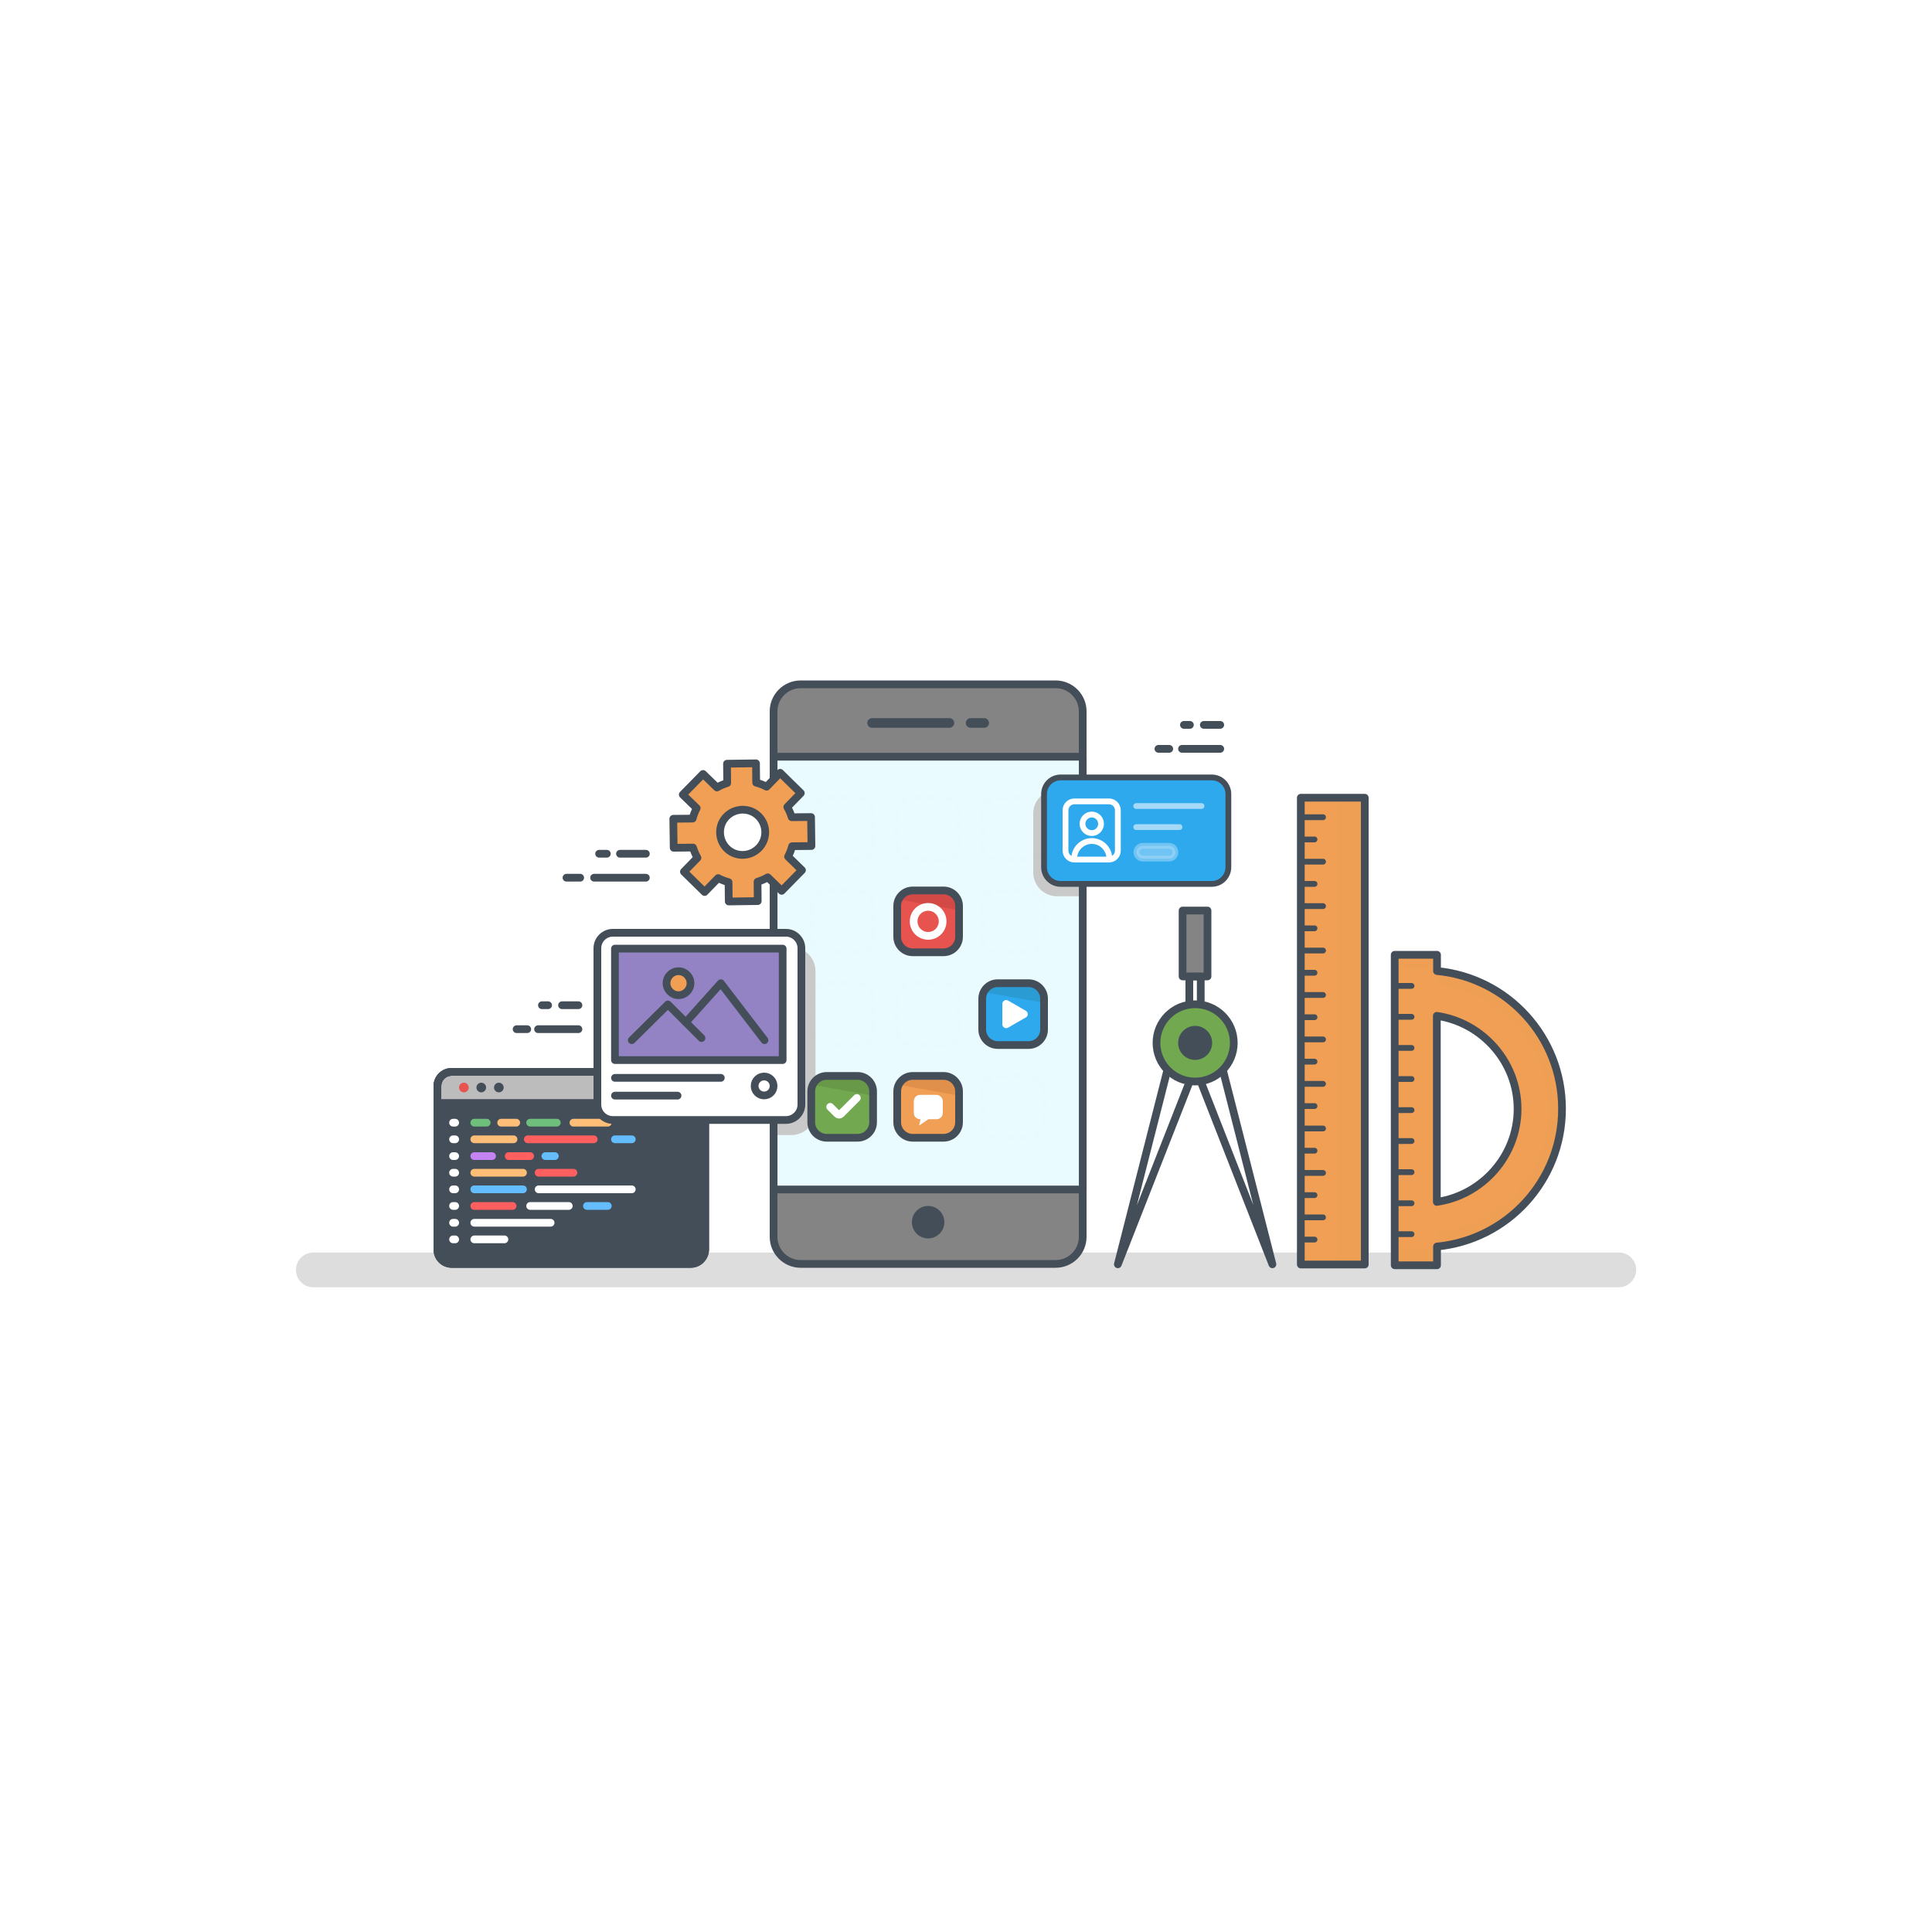 <svg width="1000" height="1000" viewBox="0 0 1000 1000" fill="none" xmlns="http://www.w3.org/2000/svg">
<path d="M1000 0H0V1000H1000V0Z" fill="white"/>
<path opacity="0.28" d="M837.8 666.3H162.2C157.2 666.3 153.2 662.3 153.2 657.3C153.2 652.3 157.2 648.3 162.2 648.3H837.9C842.9 648.3 846.9 652.3 846.9 657.3C846.8 662.3 842.8 666.3 837.8 666.3Z" fill="#848484"/>
<path d="M808.5 573.9C808.5 536.7 780.3 506.1 743.8 502.6V494.2H721.9V654.9H743.8V645.2C780.2 641.7 808.5 611.1 808.5 573.9ZM743.7 622.1V525.8C767.1 529.2 785.5 549.5 785.5 574C785.5 598.4 767.1 618.7 743.7 622.1Z" fill="#F09F54"/>
<path opacity="0.29" d="M743.7 502.6V494.2H721.8V654.9H743.7V645.2C780.2 641.7 808.4 611.2 808.4 573.9C808.5 536.7 780.2 506.1 743.7 502.6ZM743.7 637.8V646.1H723.2V501.5H743.7V510C775.8 513.1 801.7 540.5 801.7 573.9C801.8 607.3 775.9 634.7 743.7 637.8Z" fill="#F09F54"/>
<path d="M808.5 573.9C808.5 536.7 780.3 506.1 743.8 502.6V494.2H721.9V654.9H743.8V645.2C780.2 641.7 808.5 611.1 808.5 573.9ZM743.7 622.1V525.8C767.1 529.2 785.5 549.5 785.5 574C785.5 598.4 767.1 618.7 743.7 622.1Z" stroke="#444E59" stroke-width="4" stroke-miterlimit="10" stroke-linecap="round" stroke-linejoin="round"/>
<path d="M730.6 638.8H721.8" stroke="#444E59" stroke-width="3" stroke-miterlimit="10" stroke-linecap="round" stroke-linejoin="round"/>
<path d="M730.6 622.8H721.8" stroke="#444E59" stroke-width="3" stroke-miterlimit="10" stroke-linecap="round" stroke-linejoin="round"/>
<path d="M730.6 606.7H721.8" stroke="#444E59" stroke-width="3" stroke-miterlimit="10" stroke-linecap="round" stroke-linejoin="round"/>
<path d="M730.6 590.6H721.8" stroke="#444E59" stroke-width="3" stroke-miterlimit="10" stroke-linecap="round" stroke-linejoin="round"/>
<path d="M730.6 574.6H721.8" stroke="#444E59" stroke-width="3" stroke-miterlimit="10" stroke-linecap="round" stroke-linejoin="round"/>
<path d="M730.6 558.5H721.8" stroke="#444E59" stroke-width="3" stroke-miterlimit="10" stroke-linecap="round" stroke-linejoin="round"/>
<path d="M730.6 542.4H721.8" stroke="#444E59" stroke-width="3" stroke-miterlimit="10" stroke-linecap="round" stroke-linejoin="round"/>
<path d="M730.6 526.3H721.8" stroke="#444E59" stroke-width="3" stroke-miterlimit="10" stroke-linecap="round" stroke-linejoin="round"/>
<path d="M730.6 510.3H721.8" stroke="#444E59" stroke-width="3" stroke-miterlimit="10" stroke-linecap="round" stroke-linejoin="round"/>
<path d="M706.4 412.9H673.3V654.5H706.4V412.9Z" fill="#F09F54"/>
<path d="M706.4 412.9H673.3V654.5H706.4V412.9Z" fill="#F09F54"/>
<path opacity="0.29" d="M706.4 412.9H692V654.5H706.4V412.9Z" fill="#F09F54"/>
<path d="M706.4 412.9H673.3V654.5H706.4V412.9Z" stroke="#444E59" stroke-width="4" stroke-miterlimit="10" stroke-linecap="round" stroke-linejoin="round"/>
<path d="M684.8 630.101H673.3" stroke="#444E59" stroke-width="3" stroke-miterlimit="10" stroke-linecap="round" stroke-linejoin="round"/>
<path d="M680.4 641.601H673.3" stroke="#444E59" stroke-width="3" stroke-miterlimit="10" stroke-linecap="round" stroke-linejoin="round"/>
<path d="M684.8 607.101H673.3" stroke="#444E59" stroke-width="3" stroke-miterlimit="10" stroke-linecap="round" stroke-linejoin="round"/>
<path d="M680.4 618.601H673.3" stroke="#444E59" stroke-width="3" stroke-miterlimit="10" stroke-linecap="round" stroke-linejoin="round"/>
<path d="M684.8 584.101H673.3" stroke="#444E59" stroke-width="3" stroke-miterlimit="10" stroke-linecap="round" stroke-linejoin="round"/>
<path d="M680.4 595.601H673.3" stroke="#444E59" stroke-width="3" stroke-miterlimit="10" stroke-linecap="round" stroke-linejoin="round"/>
<path d="M684.8 561H673.3" stroke="#444E59" stroke-width="3" stroke-miterlimit="10" stroke-linecap="round" stroke-linejoin="round"/>
<path d="M680.4 572.5H673.3" stroke="#444E59" stroke-width="3" stroke-miterlimit="10" stroke-linecap="round" stroke-linejoin="round"/>
<path d="M684.8 538H673.3" stroke="#444E59" stroke-width="3" stroke-miterlimit="10" stroke-linecap="round" stroke-linejoin="round"/>
<path d="M680.4 549.5H673.3" stroke="#444E59" stroke-width="3" stroke-miterlimit="10" stroke-linecap="round" stroke-linejoin="round"/>
<path d="M684.8 515H673.3" stroke="#444E59" stroke-width="3" stroke-miterlimit="10" stroke-linecap="round" stroke-linejoin="round"/>
<path d="M680.4 526.5H673.3" stroke="#444E59" stroke-width="3" stroke-miterlimit="10" stroke-linecap="round" stroke-linejoin="round"/>
<path d="M684.8 492H673.3" stroke="#444E59" stroke-width="3" stroke-miterlimit="10" stroke-linecap="round" stroke-linejoin="round"/>
<path d="M680.4 503.5H673.3" stroke="#444E59" stroke-width="3" stroke-miterlimit="10" stroke-linecap="round" stroke-linejoin="round"/>
<path d="M684.8 469H673.3" stroke="#444E59" stroke-width="3" stroke-miterlimit="10" stroke-linecap="round" stroke-linejoin="round"/>
<path d="M680.4 480.5H673.3" stroke="#444E59" stroke-width="3" stroke-miterlimit="10" stroke-linecap="round" stroke-linejoin="round"/>
<path d="M684.8 446H673.3" stroke="#444E59" stroke-width="3" stroke-miterlimit="10" stroke-linecap="round" stroke-linejoin="round"/>
<path d="M680.4 457.5H673.3" stroke="#444E59" stroke-width="3" stroke-miterlimit="10" stroke-linecap="round" stroke-linejoin="round"/>
<path d="M684.8 423H673.3" stroke="#444E59" stroke-width="3" stroke-miterlimit="10" stroke-linecap="round" stroke-linejoin="round"/>
<path d="M680.4 434.5H673.3" stroke="#444E59" stroke-width="3" stroke-miterlimit="10" stroke-linecap="round" stroke-linejoin="round"/>
<path d="M625 471.3H612.1V505.4H625V471.3Z" fill="#848484"/>
<path opacity="0.25" d="M616.9 471.3H612.1V505.4H616.9V471.3Z" fill="#848484"/>
<path d="M625 471.3H612.1V505.4H625V471.3Z" stroke="#444E59" stroke-width="4" stroke-miterlimit="10" stroke-linecap="round" stroke-linejoin="round"/>
<path d="M621.5 505.5H615.6V522H621.5V505.5Z" fill="white"/>
<path d="M621.5 505.5H615.6V522H621.5V505.5Z" stroke="#444E59" stroke-width="4" stroke-miterlimit="10" stroke-linecap="round" stroke-linejoin="round"/>
<path d="M608.6 536.7L578.6 654.4L624.2 538.3L608.6 536.7Z" fill="white"/>
<path d="M608.6 536.7L578.6 654.4L624.2 538.3L608.6 536.7Z" stroke="#444E59" stroke-width="4" stroke-miterlimit="10" stroke-linecap="round" stroke-linejoin="round"/>
<path d="M628.6 536.7L658.6 654.4L613.1 538.3L628.6 536.7Z" fill="white"/>
<path d="M628.6 536.7L658.6 654.4L613.1 538.3L628.6 536.7Z" stroke="#444E59" stroke-width="4" stroke-miterlimit="10" stroke-linecap="round" stroke-linejoin="round"/>
<path d="M618.6 559.8C629.646 559.8 638.6 550.846 638.6 539.8C638.6 528.755 629.646 519.8 618.6 519.8C607.554 519.8 598.6 528.755 598.6 539.8C598.6 550.846 607.554 559.8 618.6 559.8Z" fill="#71A850"/>
<path opacity="0.4" d="M604.2 539.8C604.2 529.7 611.7 521.4 621.4 520C620.5 519.9 619.6 519.8 618.6 519.8C607.6 519.8 598.6 528.8 598.6 539.8C598.6 550.8 607.6 559.8 618.6 559.8C619.5 559.8 620.5 559.7 621.4 559.6C611.7 558.2 604.2 549.9 604.2 539.8Z" fill="#71A850"/>
<path d="M618.6 559.8C629.646 559.8 638.6 550.846 638.6 539.8C638.6 528.755 629.646 519.8 618.6 519.8C607.554 519.8 598.6 528.755 598.6 539.8C598.6 550.846 607.554 559.8 618.6 559.8Z" stroke="#444E59" stroke-width="4" stroke-miterlimit="10" stroke-linecap="round" stroke-linejoin="round"/>
<path d="M618.6 546.6C622.356 546.6 625.4 543.556 625.4 539.8C625.4 536.045 622.356 533 618.6 533C614.844 533 611.8 536.045 611.8 539.8C611.8 543.556 614.844 546.6 618.6 546.6Z" fill="#444E59"/>
<path d="M618.6 546.6C622.356 546.6 625.4 543.556 625.4 539.8C625.4 536.045 622.356 533 618.6 533C614.844 533 611.8 536.045 611.8 539.8C611.8 543.556 614.844 546.6 618.6 546.6Z" stroke="#444E59" stroke-width="4" stroke-miterlimit="10" stroke-linecap="round" stroke-linejoin="round"/>
<path d="M546.4 654.2H414.4C406.7 654.2 400.4 647.9 400.4 640.2V368.2C400.4 360.5 406.7 354.2 414.4 354.2H546.4C554.1 354.2 560.4 360.5 560.4 368.2V640.2C560.4 647.9 554.1 654.2 546.4 654.2Z" fill="#848484"/>
<path opacity="0.28" d="M546.4 354.2H538C545.7 354.2 552 360.5 552 368.2V640.2C552 647.9 545.7 654.2 538 654.2H546.5C554.2 654.2 560.5 647.9 560.5 640.2V368.2C560.4 360.4 554.1 354.2 546.4 354.2Z" fill="#848484"/>
<path opacity="0.48" d="M408.7 640.2V368.2C408.7 360.5 415 354.2 422.7 354.2H414.4C406.7 354.2 400.4 360.5 400.4 368.2V640.2C400.4 647.9 406.7 654.2 414.4 654.2H422.7C415 654.2 408.7 647.9 408.7 640.2Z" fill="#848484"/>
<path d="M546.4 654.2H414.4C406.7 654.2 400.4 647.9 400.4 640.2V368.2C400.4 360.5 406.7 354.2 414.4 354.2H546.4C554.1 354.2 560.4 360.5 560.4 368.2V640.2C560.4 647.9 554.1 654.2 546.4 654.2Z" stroke="#444E59" stroke-width="4" stroke-miterlimit="10" stroke-linecap="round" stroke-linejoin="round"/>
<path d="M560.419 615.688V391.688L400.419 391.688V615.688H560.419Z" fill="#E9FBFF"/>
<path d="M559.6 463.9H547.1C540.3 463.9 534.8 458.4 534.8 451.6V421.1C534.8 414.3 540.3 408.8 547.1 408.8H559.6V463.9Z" fill="#C9C9C9"/>
<path d="M409.6 587.5H400.4V490.2H409.6C416.5 490.2 422.1 495.8 422.1 502.7V575C422 581.9 416.5 587.5 409.6 587.5Z" fill="#C9C9C9"/>
<path d="M560.419 615.688V391.688L400.419 391.688V615.688H560.419Z" stroke="#444E59" stroke-width="4" stroke-miterlimit="10" stroke-linecap="round" stroke-linejoin="round"/>
<path d="M502.4 374.2H509.4" stroke="#444E59" stroke-width="5" stroke-miterlimit="10" stroke-linecap="round" stroke-linejoin="round"/>
<path d="M451.4 374.2H491.4" stroke="#444E59" stroke-width="5" stroke-miterlimit="10" stroke-linecap="round" stroke-linejoin="round"/>
<path opacity="0.29" d="M480.4 643.6C486.475 643.6 491.4 638.675 491.4 632.6C491.4 626.525 486.475 621.6 480.4 621.6C474.325 621.6 469.4 626.525 469.4 632.6C469.4 638.675 474.325 643.6 480.4 643.6Z" fill="#848484"/>
<path d="M480.4 641C485.039 641 488.8 637.239 488.8 632.6C488.8 627.961 485.039 624.2 480.4 624.2C475.761 624.2 472 627.961 472 632.6C472 637.239 475.761 641 480.4 641Z" fill="#444E59"/>
<g opacity="0.3">
<g opacity="0.3">
<g opacity="0.3">
<path opacity="0.3" d="M443.9 588.9H427.9C423.5 588.9 419.9 585.3 419.9 580.9V564.9C419.9 560.5 423.5 556.9 427.9 556.9H443.9C448.3 556.9 451.9 560.5 451.9 564.9V580.9C451.9 585.3 448.3 588.9 443.9 588.9Z" stroke="#444E59" stroke-width="2" stroke-linecap="round" stroke-linejoin="round" stroke-dasharray="4.08 4.08"/>
</g>
<g opacity="0.3">
<path opacity="0.3" d="M532.4 588.9H516.4C512 588.9 508.4 585.3 508.4 580.9V564.9C508.4 560.5 512 556.9 516.4 556.9H532.4C536.8 556.9 540.4 560.5 540.4 564.9V580.9C540.4 585.3 536.8 588.9 532.4 588.9Z" stroke="#444E59" stroke-width="2" stroke-linecap="round" stroke-linejoin="round" stroke-dasharray="4.08 4.08"/>
</g>
<g opacity="0.3">
<path opacity="0.3" d="M488.4 588.9H472.4C468 588.9 464.4 585.3 464.4 580.9V564.9C464.4 560.5 468 556.9 472.4 556.9H488.4C492.8 556.9 496.4 560.5 496.4 564.9V580.9C496.4 585.3 492.8 588.9 488.4 588.9Z" stroke="#444E59" stroke-width="2" stroke-linecap="round" stroke-linejoin="round" stroke-dasharray="4.08 4.08"/>
</g>
</g>
<g opacity="0.3">
<g opacity="0.3">
<path opacity="0.3" d="M443.9 540.9H427.9C423.5 540.9 419.9 537.3 419.9 532.9V516.9C419.9 512.5 423.5 508.9 427.9 508.9H443.9C448.3 508.9 451.9 512.5 451.9 516.9V532.9C451.9 537.3 448.3 540.9 443.9 540.9Z" stroke="#444E59" stroke-width="2" stroke-linecap="round" stroke-linejoin="round" stroke-dasharray="4.08 4.08"/>
</g>
<g opacity="0.3">
<path opacity="0.3" d="M532.4 540.9H516.4C512 540.9 508.4 537.3 508.4 532.9V516.9C508.4 512.5 512 508.9 516.4 508.9H532.4C536.8 508.9 540.4 512.5 540.4 516.9V532.9C540.4 537.3 536.8 540.9 532.4 540.9Z" stroke="#444E59" stroke-width="2" stroke-linecap="round" stroke-linejoin="round" stroke-dasharray="4.08 4.08"/>
</g>
<g opacity="0.3">
<path opacity="0.3" d="M488.4 540.9H472.4C468 540.9 464.4 537.3 464.4 532.9V516.9C464.4 512.5 468 508.9 472.4 508.9H488.4C492.8 508.9 496.4 512.5 496.4 516.9V532.9C496.4 537.3 492.8 540.9 488.4 540.9Z" stroke="#444E59" stroke-width="2" stroke-linecap="round" stroke-linejoin="round" stroke-dasharray="4.08 4.08"/>
</g>
</g>
<g opacity="0.3">
<g opacity="0.3">
<path opacity="0.3" d="M443.9 492.9H427.9C423.5 492.9 419.9 489.3 419.9 484.9V468.9C419.9 464.5 423.5 460.9 427.9 460.9H443.9C448.3 460.9 451.9 464.5 451.9 468.9V484.9C451.9 489.3 448.3 492.9 443.9 492.9Z" stroke="#444E59" stroke-width="2" stroke-linecap="round" stroke-linejoin="round" stroke-dasharray="4.08 4.08"/>
</g>
<g opacity="0.3">
<path opacity="0.3" d="M532.4 492.9H516.4C512 492.9 508.4 489.3 508.4 484.9V468.9C508.4 464.5 512 460.9 516.4 460.9H532.4C536.8 460.9 540.4 464.5 540.4 468.9V484.9C540.4 489.3 536.8 492.9 532.4 492.9Z" stroke="#444E59" stroke-width="2" stroke-linecap="round" stroke-linejoin="round" stroke-dasharray="4.08 4.08"/>
</g>
<g opacity="0.3">
<path opacity="0.3" d="M488.4 492.9H472.4C468 492.9 464.4 489.3 464.4 484.9V468.9C464.4 464.5 468 460.9 472.4 460.9H488.4C492.8 460.9 496.4 464.5 496.4 468.9V484.9C496.4 489.3 492.8 492.9 488.4 492.9Z" stroke="#444E59" stroke-width="2" stroke-linecap="round" stroke-linejoin="round" stroke-dasharray="4.08 4.08"/>
</g>
</g>
<g opacity="0.3">
<g opacity="0.3">
<path opacity="0.3" d="M443.9 444.9H427.9C423.5 444.9 419.9 441.3 419.9 436.9V420.9C419.9 416.5 423.5 412.9 427.9 412.9H443.9C448.3 412.9 451.9 416.5 451.9 420.9V436.9C451.9 441.3 448.3 444.9 443.9 444.9Z" stroke="#444E59" stroke-width="2" stroke-linecap="round" stroke-linejoin="round" stroke-dasharray="4.08 4.08"/>
</g>
<g opacity="0.3">
<path opacity="0.3" d="M532.4 444.9H516.4C512 444.9 508.4 441.3 508.4 436.9V420.9C508.4 416.5 512 412.9 516.4 412.9H532.4C536.8 412.9 540.4 416.5 540.4 420.9V436.9C540.4 441.3 536.8 444.9 532.4 444.9Z" stroke="#444E59" stroke-width="2" stroke-linecap="round" stroke-linejoin="round" stroke-dasharray="4.08 4.08"/>
</g>
<g opacity="0.3">
<path opacity="0.3" d="M488.4 444.9H472.4C468 444.9 464.4 441.3 464.4 436.9V420.9C464.4 416.5 468 412.9 472.4 412.9H488.4C492.8 412.9 496.4 416.5 496.4 420.9V436.9C496.4 441.3 492.8 444.9 488.4 444.9Z" stroke="#444E59" stroke-width="2" stroke-linecap="round" stroke-linejoin="round" stroke-dasharray="4.08 4.08"/>
</g>
</g>
</g>
<path d="M443.9 588.9H427.9C423.5 588.9 419.9 585.3 419.9 580.9V564.9C419.9 560.5 423.5 556.9 427.9 556.9H443.9C448.3 556.9 451.9 560.5 451.9 564.9V580.9C451.9 585.3 448.3 588.9 443.9 588.9Z" fill="#71A850"/>
<path opacity="0.52" d="M443.9 556.9H427.9C424.7 556.9 421.9 558.8 420.7 561.5L451.9 567.1V564.9C451.9 560.5 448.3 556.9 443.9 556.9Z" fill="#5F8C42"/>
<path d="M443.9 588.9H427.9C423.5 588.9 419.9 585.3 419.9 580.9V564.9C419.9 560.5 423.5 556.9 427.9 556.9H443.9C448.3 556.9 451.9 560.5 451.9 564.9V580.9C451.9 585.3 448.3 588.9 443.9 588.9Z" stroke="#444E59" stroke-width="4" stroke-miterlimit="10" stroke-linecap="round" stroke-linejoin="round"/>
<path d="M488.4 588.9H472.4C468 588.9 464.4 585.3 464.4 580.9V564.9C464.4 560.5 468 556.9 472.4 556.9H488.4C492.8 556.9 496.4 560.5 496.4 564.9V580.9C496.4 585.3 492.8 588.9 488.4 588.9Z" fill="#F09F54"/>
<path opacity="0.52" d="M488.4 556.9H472.4C469.2 556.9 466.4 558.8 465.2 561.5L496.4 567.1V564.9C496.4 560.5 492.8 556.9 488.4 556.9Z" fill="#D38444"/>
<path d="M488.4 588.9H472.4C468 588.9 464.4 585.3 464.4 580.9V564.9C464.4 560.5 468 556.9 472.4 556.9H488.4C492.8 556.9 496.4 560.5 496.4 564.9V580.9C496.4 585.3 492.8 588.9 488.4 588.9Z" stroke="#444E59" stroke-width="4" stroke-miterlimit="10" stroke-linecap="round" stroke-linejoin="round"/>
<path d="M532.4 540.9H516.4C512 540.9 508.4 537.3 508.4 532.9V516.9C508.4 512.5 512 508.9 516.4 508.9H532.4C536.8 508.9 540.4 512.5 540.4 516.9V532.9C540.4 537.3 536.8 540.9 532.4 540.9Z" fill="#2FA9ED"/>
<path opacity="0.52" d="M532.4 508.9H516.4C513.2 508.9 510.4 510.8 509.2 513.5L540.4 519.1V516.9C540.4 512.5 536.8 508.9 532.4 508.9Z" fill="#288FBC"/>
<path d="M532.4 540.9H516.4C512 540.9 508.4 537.3 508.4 532.9V516.9C508.4 512.5 512 508.9 516.4 508.9H532.4C536.8 508.9 540.4 512.5 540.4 516.9V532.9C540.4 537.3 536.8 540.9 532.4 540.9Z" stroke="#444E59" stroke-width="4" stroke-miterlimit="10" stroke-linecap="round" stroke-linejoin="round"/>
<path d="M488.4 492.9H472.4C468 492.9 464.4 489.3 464.4 484.9V468.9C464.4 464.5 468 460.9 472.4 460.9H488.4C492.8 460.9 496.4 464.5 496.4 468.9V484.9C496.4 489.3 492.8 492.9 488.4 492.9Z" fill="#E7534E"/>
<path opacity="0.52" d="M488.4 460.9H472.4C469.2 460.9 466.4 462.8 465.2 465.5L496.4 471.1V468.9C496.4 464.5 492.8 460.9 488.4 460.9Z" fill="#BF4040"/>
<path d="M488.4 492.9H472.4C468 492.9 464.4 489.3 464.4 484.9V468.9C464.4 464.5 468 460.9 472.4 460.9H488.4C492.8 460.9 496.4 464.5 496.4 468.9V484.9C496.4 489.3 492.8 492.9 488.4 492.9Z" stroke="#444E59" stroke-width="4" stroke-miterlimit="10" stroke-linecap="round" stroke-linejoin="round"/>
<path d="M521.8 517.9L531 523.2C532.3 524 532.3 525.9 531 526.6L521.8 531.9C520.5 532.7 518.8 531.7 518.8 530.2V519.6C518.8 518.1 520.5 517.1 521.8 517.9Z" fill="white"/>
<path d="M484.6 566.7H476.2C474.4 566.7 473 568.2 473 569.9V576.1C473 577.9 474.5 579.3 476.2 579.3H476.5L475.8 582.1C475.7 582.3 476 582.5 476.2 582.3L480.5 579.3H484.8C486.6 579.3 488 577.8 488 576.1V569.9C487.9 568.1 486.4 566.7 484.6 566.7Z" fill="white"/>
<path d="M429.7 572.9L433.4 576.6C433.9 577.1 434.7 577.1 435.2 576.6L443.5 568.3" stroke="white" stroke-width="4" stroke-miterlimit="10" stroke-linecap="round" stroke-linejoin="round"/>
<path d="M480.4 484.4C484.542 484.4 487.9 481.043 487.9 476.9C487.9 472.758 484.542 469.4 480.4 469.4C476.258 469.4 472.9 472.758 472.9 476.9C472.9 481.043 476.258 484.4 480.4 484.4Z" stroke="white" stroke-width="4" stroke-miterlimit="10" stroke-linecap="round" stroke-linejoin="round"/>
<path d="M420 437.9L419.8 422.9L409.8 423C409.2 421.1 408.5 419.4 407.5 417.7L414.5 410.5L403.8 400L396.8 407.2C395.1 406.3 393.3 405.6 391.4 405.1L391.3 395.1L376.3 395.3L376.4 405.3C374.5 405.9 372.8 406.6 371.1 407.6L363.9 400.6L353.4 411.3L360.6 418.3C359.7 420 359 421.8 358.5 423.7L348.5 423.8L348.7 438.8L358.7 438.7C359.3 440.6 360 442.3 361 444L354 451.2L364.7 461.7L371.7 454.5C373.4 455.4 375.2 456.1 377.1 456.6L377.2 466.6L392.2 466.4L392.1 456.4C394 455.8 395.7 455.1 397.4 454.1L404.6 461.1L415.1 450.4L407.9 443.4C408.8 441.7 409.5 439.9 410 438L420 437.9ZM384.5 442.5C378 442.6 372.8 437.4 372.7 430.9C372.6 424.4 377.8 419.2 384.3 419.1C390.8 419 396 424.2 396.1 430.7C396.1 437.2 390.9 442.4 384.5 442.5Z" fill="white"/>
<path d="M420 437.9L419.8 422.9L409.8 423C409.2 421.1 408.5 419.4 407.5 417.7L414.5 410.5L403.8 400L396.8 407.2C395.1 406.3 393.3 405.6 391.4 405.1L391.3 395.1L376.3 395.3L376.4 405.3C374.5 405.9 372.8 406.6 371.1 407.6L363.9 400.6L353.4 411.3L360.6 418.3C359.7 420 359 421.8 358.5 423.7L348.5 423.8L348.7 438.8L358.7 438.7C359.3 440.6 360 442.3 361 444L354 451.2L364.7 461.7L371.7 454.5C373.4 455.4 375.2 456.1 377.1 456.6L377.2 466.6L392.2 466.4L392.1 456.4C394 455.8 395.7 455.1 397.4 454.1L404.6 461.1L415.1 450.4L407.9 443.4C408.8 441.7 409.5 439.9 410 438L420 437.9ZM384.5 442.5C378 442.6 372.8 437.4 372.7 430.9C372.6 424.4 377.8 419.2 384.3 419.1C390.8 419 396 424.2 396.1 430.7C396.1 437.2 390.9 442.4 384.5 442.5Z" fill="#F09F54"/>
<path d="M420 437.9L419.8 422.9L409.8 423C409.2 421.1 408.5 419.4 407.5 417.7L414.5 410.5L403.8 400L396.8 407.2C395.1 406.3 393.3 405.6 391.4 405.1L391.3 395.1L376.3 395.3L376.4 405.3C374.5 405.9 372.8 406.6 371.1 407.6L363.9 400.6L353.4 411.3L360.6 418.3C359.7 420 359 421.8 358.5 423.7L348.5 423.8L348.7 438.8L358.7 438.7C359.3 440.6 360 442.3 361 444L354 451.2L364.7 461.7L371.7 454.5C373.4 455.4 375.2 456.1 377.1 456.6L377.2 466.6L392.2 466.4L392.1 456.4C394 455.8 395.7 455.1 397.4 454.1L404.6 461.1L415.1 450.4L407.9 443.4C408.8 441.7 409.5 439.9 410 438L420 437.9ZM384.5 442.5C378 442.6 372.8 437.4 372.7 430.9C372.6 424.4 377.8 419.2 384.3 419.1C390.8 419 396 424.2 396.1 430.7C396.1 437.2 390.9 442.4 384.5 442.5Z" fill="#F09F54"/>
<g opacity="0.29">
<path opacity="0.29" d="M416.2 423C416.2 423 416.2 423.1 416.2 423H419.9V422.9L416.2 423Z" fill="#F09F54"/>
<path opacity="0.29" d="M403.2 407.3L407.1 403.3L403.9 400.1L398.7 405.4C400.3 405.9 401.8 406.5 403.2 407.3Z" fill="#F09F54"/>
<path opacity="0.29" d="M390.5 419.1C389.4 419.1 388.4 419.3 387.5 419.5C392.4 420.9 396 425.3 396 430.6C396.1 436 392.4 440.6 387.5 442C388.5 442.3 389.7 442.5 390.8 442.4C397.3 442.3 402.4 437 402.4 430.6C402.4 424.2 397 419.1 390.5 419.1Z" fill="#F09F54"/>
<path opacity="0.29" d="M375.6 405.6L377.6 407.5C379.3 406.6 381 405.8 382.9 405.2L382.8 395.2L391.4 395.1V395L376.4 395.2L376.5 405.2C376.3 405.4 375.9 405.5 375.6 405.6Z" fill="#F09F54"/>
<path opacity="0.29" d="M383.4 456.5C381.5 456 379.7 455.3 378 454.4L376.2 456.3C376.5 456.4 376.8 456.5 377.1 456.6L377.2 466.6L383.5 466.5L383.4 456.5Z" fill="#F09F54"/>
<path opacity="0.29" d="M355 423.7L365 423.6C365.5 421.7 366.2 419.9 367.1 418.2L359.9 411.2L367.3 403.7L364.1 400.5L353.6 411.2L360.8 418.2C359.9 419.9 359.2 421.7 358.7 423.6L348.7 423.7L348.9 438.7L355.2 438.6L355 423.7Z" fill="#F09F54"/>
<path opacity="0.29" d="M403.7 454.1C402.3 454.9 400.9 455.5 399.4 456L404.6 461.1L407.7 457.9L403.7 454.1Z" fill="#F09F54"/>
<path opacity="0.29" d="M360.4 451L367.4 443.8C366.5 442.1 365.7 440.4 365.1 438.5L358.8 438.6C359.4 440.4 360.1 442.2 361 443.8L354 451L364.7 461.5L367.8 458.3L360.4 451Z" fill="#F09F54"/>
</g>
<path d="M420 437.9L419.8 422.9L409.8 423C409.2 421.1 408.5 419.4 407.5 417.7L414.5 410.5L403.8 400L396.8 407.2C395.1 406.3 393.3 405.6 391.4 405.1L391.3 395.1L376.3 395.3L376.4 405.3C374.5 405.9 372.8 406.6 371.1 407.6L363.9 400.6L353.4 411.3L360.6 418.3C359.7 420 359 421.8 358.5 423.7L348.5 423.8L348.7 438.8L358.7 438.7C359.3 440.6 360 442.3 361 444L354 451.2L364.7 461.7L371.7 454.5C373.4 455.4 375.2 456.1 377.1 456.6L377.2 466.6L392.2 466.4L392.1 456.4C394 455.8 395.7 455.1 397.4 454.1L404.6 461.1L415.1 450.4L407.9 443.4C408.8 441.7 409.5 439.9 410 438L420 437.9ZM384.5 442.5C378 442.6 372.8 437.4 372.7 430.9C372.6 424.4 377.8 419.2 384.3 419.1C390.8 419 396 424.2 396.1 430.7C396.1 437.2 390.9 442.4 384.5 442.5Z" stroke="#444E59" stroke-width="4" stroke-miterlimit="10" stroke-linecap="round" stroke-linejoin="round"/>
<path d="M357.5 654.2H233.8C229.7 654.2 226.4 650.9 226.4 646.8V562.2C226.4 558.1 229.7 554.8 233.8 554.8H357.6C361.7 554.8 365 558.1 365 562.2V646.8C364.9 650.9 361.6 654.2 357.5 654.2Z" fill="#444E59"/>
<path d="M364.9 570.9H226.4V562.2C226.4 558.1 229.7 554.8 233.8 554.8H357.6C361.7 554.8 365 558.1 365 562.2V570.9H364.9Z" fill="#BCBCBC"/>
<path d="M357.5 654.2H233.8C229.7 654.2 226.4 650.9 226.4 646.8V562.2C226.4 558.1 229.7 554.8 233.8 554.8H357.6C361.7 554.8 365 558.1 365 562.2V646.8C364.9 650.9 361.6 654.2 357.5 654.2Z" stroke="#444E59" stroke-width="4" stroke-miterlimit="10" stroke-linecap="round" stroke-linejoin="round"/>
<path d="M357.5 654.2H233.8C229.7 654.2 226.4 650.9 226.4 646.8V562.2C226.4 558.1 229.7 554.8 233.8 554.8H357.6C361.7 554.8 365 558.1 365 562.2V646.8C364.9 650.9 361.6 654.2 357.5 654.2Z" stroke="#444E59" stroke-width="4" stroke-miterlimit="10" stroke-linecap="round" stroke-linejoin="round"/>
<path d="M364.9 570.9H226.4V562.2C226.4 558.1 229.7 554.8 233.8 554.8H357.6C361.7 554.8 365 558.1 365 562.2V570.9H364.9Z" stroke="#444E59" stroke-width="4" stroke-miterlimit="10" stroke-linecap="round" stroke-linejoin="round"/>
<path d="M245.5 641.5H261.1" stroke="white" stroke-width="4" stroke-miterlimit="10" stroke-linecap="round" stroke-linejoin="round"/>
<path d="M234.5 641.5H235.6" stroke="white" stroke-width="4" stroke-miterlimit="10" stroke-linecap="round" stroke-linejoin="round"/>
<path d="M245.5 632.9H285" stroke="white" stroke-width="4" stroke-miterlimit="10" stroke-linecap="round" stroke-linejoin="round"/>
<path d="M234.5 632.9H235.6" stroke="white" stroke-width="4" stroke-miterlimit="10" stroke-linecap="round" stroke-linejoin="round"/>
<path d="M303.8 624.2H314.6" stroke="#64BDFF" stroke-width="4" stroke-miterlimit="10" stroke-linecap="round" stroke-linejoin="round"/>
<path d="M274.4 624.2H294.4" stroke="white" stroke-width="4" stroke-miterlimit="10" stroke-linecap="round" stroke-linejoin="round"/>
<path d="M245.5 624.2H265.3" stroke="#FF5F5F" stroke-width="4" stroke-miterlimit="10" stroke-linecap="round" stroke-linejoin="round"/>
<path d="M234.5 624.2H235.6" stroke="white" stroke-width="4" stroke-miterlimit="10" stroke-linecap="round" stroke-linejoin="round"/>
<path d="M278.8 615.6H327" stroke="white" stroke-width="4" stroke-miterlimit="10" stroke-linecap="round" stroke-linejoin="round"/>
<path d="M245.5 615.6H270.7" stroke="#64BDFF" stroke-width="4" stroke-miterlimit="10" stroke-linecap="round" stroke-linejoin="round"/>
<path d="M234.5 615.6H235.6" stroke="white" stroke-width="4" stroke-miterlimit="10" stroke-linecap="round" stroke-linejoin="round"/>
<path d="M278.8 607H296.8" stroke="#FF5F5F" stroke-width="4" stroke-miterlimit="10" stroke-linecap="round" stroke-linejoin="round"/>
<path d="M245.5 607H270.7" stroke="#FFBE78" stroke-width="4" stroke-miterlimit="10" stroke-linecap="round" stroke-linejoin="round"/>
<path d="M234.5 607H235.6" stroke="white" stroke-width="4" stroke-miterlimit="10" stroke-linecap="round" stroke-linejoin="round"/>
<path d="M282.3 598.4H287.2" stroke="#64BDFF" stroke-width="4" stroke-miterlimit="10" stroke-linecap="round" stroke-linejoin="round"/>
<path d="M263.3 598.4H274.4" stroke="#FF5F5F" stroke-width="4" stroke-miterlimit="10" stroke-linecap="round" stroke-linejoin="round"/>
<path d="M245.5 598.4H254.7" stroke="#C383F2" stroke-width="4" stroke-miterlimit="10" stroke-linecap="round" stroke-linejoin="round"/>
<path d="M234.5 598.4H235.6" stroke="white" stroke-width="4" stroke-miterlimit="10" stroke-linecap="round" stroke-linejoin="round"/>
<path d="M318.3 589.7H327" stroke="#64BDFF" stroke-width="4" stroke-miterlimit="10" stroke-linecap="round" stroke-linejoin="round"/>
<path d="M273.2 589.7H307.3" stroke="#FF5F5F" stroke-width="4" stroke-miterlimit="10" stroke-linecap="round" stroke-linejoin="round"/>
<path d="M245.5 589.7H265.8" stroke="#FFBE78" stroke-width="4" stroke-miterlimit="10" stroke-linecap="round" stroke-linejoin="round"/>
<path d="M234.5 589.7H235.6" stroke="white" stroke-width="4" stroke-miterlimit="10" stroke-linecap="round" stroke-linejoin="round"/>
<path d="M296.8 581.1H314.6" stroke="#FFBE78" stroke-width="4" stroke-miterlimit="10" stroke-linecap="round" stroke-linejoin="round"/>
<path d="M274.4 581.1H288.2" stroke="#6DBF7B" stroke-width="4" stroke-miterlimit="10" stroke-linecap="round" stroke-linejoin="round"/>
<path d="M259.4 581.1H267.2" stroke="#FFBE78" stroke-width="4" stroke-miterlimit="10" stroke-linecap="round" stroke-linejoin="round"/>
<path d="M245.5 581.1H251.9" stroke="#6DBF7B" stroke-width="4" stroke-miterlimit="10" stroke-linecap="round" stroke-linejoin="round"/>
<path d="M234.5 581.1H235.6" stroke="white" stroke-width="4" stroke-miterlimit="10" stroke-linecap="round" stroke-linejoin="round"/>
<path d="M240.1 565.4C241.481 565.4 242.6 564.281 242.6 562.9C242.6 561.52 241.481 560.4 240.1 560.4C238.719 560.4 237.6 561.52 237.6 562.9C237.6 564.281 238.719 565.4 240.1 565.4Z" fill="#E7534E"/>
<path d="M249.1 565.4C250.481 565.4 251.6 564.281 251.6 562.9C251.6 561.52 250.481 560.4 249.1 560.4C247.719 560.4 246.6 561.52 246.6 562.9C246.6 564.281 247.719 565.4 249.1 565.4Z" fill="#444E59"/>
<path d="M258.2 565.4C259.581 565.4 260.7 564.281 260.7 562.9C260.7 561.52 259.581 560.4 258.2 560.4C256.819 560.4 255.7 561.52 255.7 562.9C255.7 564.281 256.819 565.4 258.2 565.4Z" fill="#444E59"/>
<path d="M406.8 579.7H317.2C312.8 579.7 309.2 576.1 309.2 571.7V490.8C309.2 486.4 312.8 482.8 317.2 482.8H406.8C411.2 482.8 414.8 486.4 414.8 490.8V571.7C414.8 576.1 411.2 579.7 406.8 579.7Z" fill="white"/>
<path d="M406.8 579.7H317.2C312.8 579.7 309.2 576.1 309.2 571.7V490.8C309.2 486.4 312.8 482.8 317.2 482.8H406.8C411.2 482.8 414.8 486.4 414.8 490.8V571.7C414.8 576.1 411.2 579.7 406.8 579.7Z" fill="white"/>
<path d="M406.8 579.7H317.2C312.8 579.7 309.2 576.1 309.2 571.7V490.8C309.2 486.4 312.8 482.8 317.2 482.8H406.8C411.2 482.8 414.8 486.4 414.8 490.8V571.7C414.8 576.1 411.2 579.7 406.8 579.7Z" stroke="#444E59" stroke-width="4" stroke-miterlimit="10" stroke-linecap="round" stroke-linejoin="round"/>
<path d="M405.1 491H318.3V548.7H405.1V491Z" fill="#9483C4"/>
<path d="M405.1 491H318.3V548.7H405.1V491Z" stroke="#444E59" stroke-width="4" stroke-miterlimit="10" stroke-linecap="round" stroke-linejoin="round"/>
<path d="M318.3 557.9H373.1" stroke="#444E59" stroke-width="4" stroke-miterlimit="10" stroke-linecap="round" stroke-linejoin="round"/>
<path d="M318.3 567.1H350.7" stroke="#444E59" stroke-width="4" stroke-miterlimit="10" stroke-linecap="round" stroke-linejoin="round"/>
<path d="M327 538.4L345.7 519.9L363.1 537.3" stroke="#444E59" stroke-width="4" stroke-miterlimit="10" stroke-linecap="round" stroke-linejoin="round"/>
<path d="M395.7 538.4L373.1 508.9L355 529.1" stroke="#444E59" stroke-width="4" stroke-miterlimit="10" stroke-linecap="round" stroke-linejoin="round"/>
<path d="M395.5 567C398.206 567 400.4 564.806 400.4 562.1C400.4 559.394 398.206 557.2 395.5 557.2C392.794 557.2 390.6 559.394 390.6 562.1C390.6 564.806 392.794 567 395.5 567Z" stroke="#444E59" stroke-width="4" stroke-miterlimit="10" stroke-linecap="round" stroke-linejoin="round"/>
<path d="M351.2 515.1C354.624 515.1 357.4 512.324 357.4 508.9C357.4 505.476 354.624 502.7 351.2 502.7C347.776 502.7 345 505.476 345 508.9C345 512.324 347.776 515.1 351.2 515.1Z" fill="#F09F54"/>
<path d="M351.2 515.1C354.624 515.1 357.4 512.324 357.4 508.9C357.4 505.476 354.624 502.7 351.2 502.7C347.776 502.7 345 505.476 345 508.9C345 512.324 347.776 515.1 351.2 515.1Z" stroke="#444E59" stroke-width="4" stroke-miterlimit="10" stroke-linecap="round" stroke-linejoin="round"/>
<path d="M307.5 454.3H334.3" stroke="#444E59" stroke-width="4" stroke-miterlimit="10" stroke-linecap="round" stroke-linejoin="round"/>
<path d="M293.2 454.3H300.3" stroke="#444E59" stroke-width="4" stroke-miterlimit="10" stroke-linecap="round" stroke-linejoin="round"/>
<path d="M320.9 441.9H334.3" stroke="#444E59" stroke-width="4" stroke-miterlimit="10" stroke-linecap="round" stroke-linejoin="round"/>
<path d="M310.1 441.9H314.1" stroke="#444E59" stroke-width="4" stroke-miterlimit="10" stroke-linecap="round" stroke-linejoin="round"/>
<path d="M278.5 532.7H299.4" stroke="#444E59" stroke-width="4" stroke-miterlimit="10" stroke-linecap="round" stroke-linejoin="round"/>
<path d="M267.4 532.7H272.9" stroke="#444E59" stroke-width="4" stroke-miterlimit="10" stroke-linecap="round" stroke-linejoin="round"/>
<path d="M290.9 520.3H299.4" stroke="#444E59" stroke-width="4" stroke-miterlimit="10" stroke-linecap="round" stroke-linejoin="round"/>
<path d="M280.5 520.3H283.7" stroke="#444E59" stroke-width="4" stroke-miterlimit="10" stroke-linecap="round" stroke-linejoin="round"/>
<path d="M611.8 387.6H631.6" stroke="#444E59" stroke-width="4" stroke-miterlimit="10" stroke-linecap="round" stroke-linejoin="round"/>
<path d="M599.6 387.6H605.2" stroke="#444E59" stroke-width="4" stroke-miterlimit="10" stroke-linecap="round" stroke-linejoin="round"/>
<path d="M623.1 375.2H631.6" stroke="#444E59" stroke-width="4" stroke-miterlimit="10" stroke-linecap="round" stroke-linejoin="round"/>
<path d="M612.8 375.2H615.9" stroke="#444E59" stroke-width="4" stroke-miterlimit="10" stroke-linecap="round" stroke-linejoin="round"/>
<path d="M627.2 457.5H549C544.2 457.5 540.4 453.6 540.4 448.9V411C540.4 406.2 544.3 402.4 549 402.4H627.2C632 402.4 635.8 406.3 635.8 411V448.8C635.8 453.6 632 457.5 627.2 457.5Z" fill="#2FA9ED"/>
<path d="M627.2 457.5H549C544.2 457.5 540.4 453.6 540.4 448.9V411C540.4 406.2 544.3 402.4 549 402.4H627.2C632 402.4 635.8 406.3 635.8 411V448.8C635.8 453.6 632 457.5 627.2 457.5Z" stroke="#444E59" stroke-width="3" stroke-miterlimit="10" stroke-linecap="round" stroke-linejoin="round"/>
<path opacity="0.56" d="M588.1 417.2H621.9" stroke="white" stroke-width="3" stroke-miterlimit="10" stroke-linecap="round" stroke-linejoin="round"/>
<path opacity="0.56" d="M588.1 428.1H610.5" stroke="white" stroke-width="3" stroke-miterlimit="10" stroke-linecap="round" stroke-linejoin="round"/>
<g opacity="0.56">
<path opacity="0.56" d="M605.1 444.4H591.5C589.7 444.4 588.2 442.9 588.2 441.1C588.2 439.3 589.7 437.8 591.5 437.8H605.1C606.9 437.8 608.4 439.3 608.4 441.1C608.4 442.9 607 444.4 605.1 444.4Z" fill="white"/>
<path opacity="0.56" d="M605.1 444.4H591.5C589.7 444.4 588.2 442.9 588.2 441.1C588.2 439.3 589.7 437.8 591.5 437.8H605.1C606.9 437.8 608.4 439.3 608.4 441.1C608.4 442.9 607 444.4 605.1 444.4Z" stroke="white" stroke-width="3" stroke-miterlimit="10" stroke-linecap="round" stroke-linejoin="round"/>
</g>
<path d="M574 444.9H556.1C553.5 444.9 551.5 442.8 551.5 440.3V419.4C551.5 416.8 553.6 414.8 556.1 414.8H574C576.6 414.8 578.6 416.9 578.6 419.4V440.3C578.6 442.8 576.6 444.9 574 444.9Z" stroke="white" stroke-width="3" stroke-miterlimit="10" stroke-linecap="round" stroke-linejoin="round"/>
<path d="M565.1 431.2C567.751 431.2 569.9 429.051 569.9 426.4C569.9 423.749 567.751 421.6 565.1 421.6C562.449 421.6 560.3 423.749 560.3 426.4C560.3 429.051 562.449 431.2 565.1 431.2Z" stroke="white" stroke-width="3" stroke-miterlimit="10" stroke-linecap="round" stroke-linejoin="round"/>
<path d="M556 444.4C556 439.4 560.1 435.3 565.1 435.3C570.1 435.3 574.2 439.4 574.2 444.4" stroke="white" stroke-width="3" stroke-miterlimit="10" stroke-linecap="round" stroke-linejoin="round"/>
</svg>
